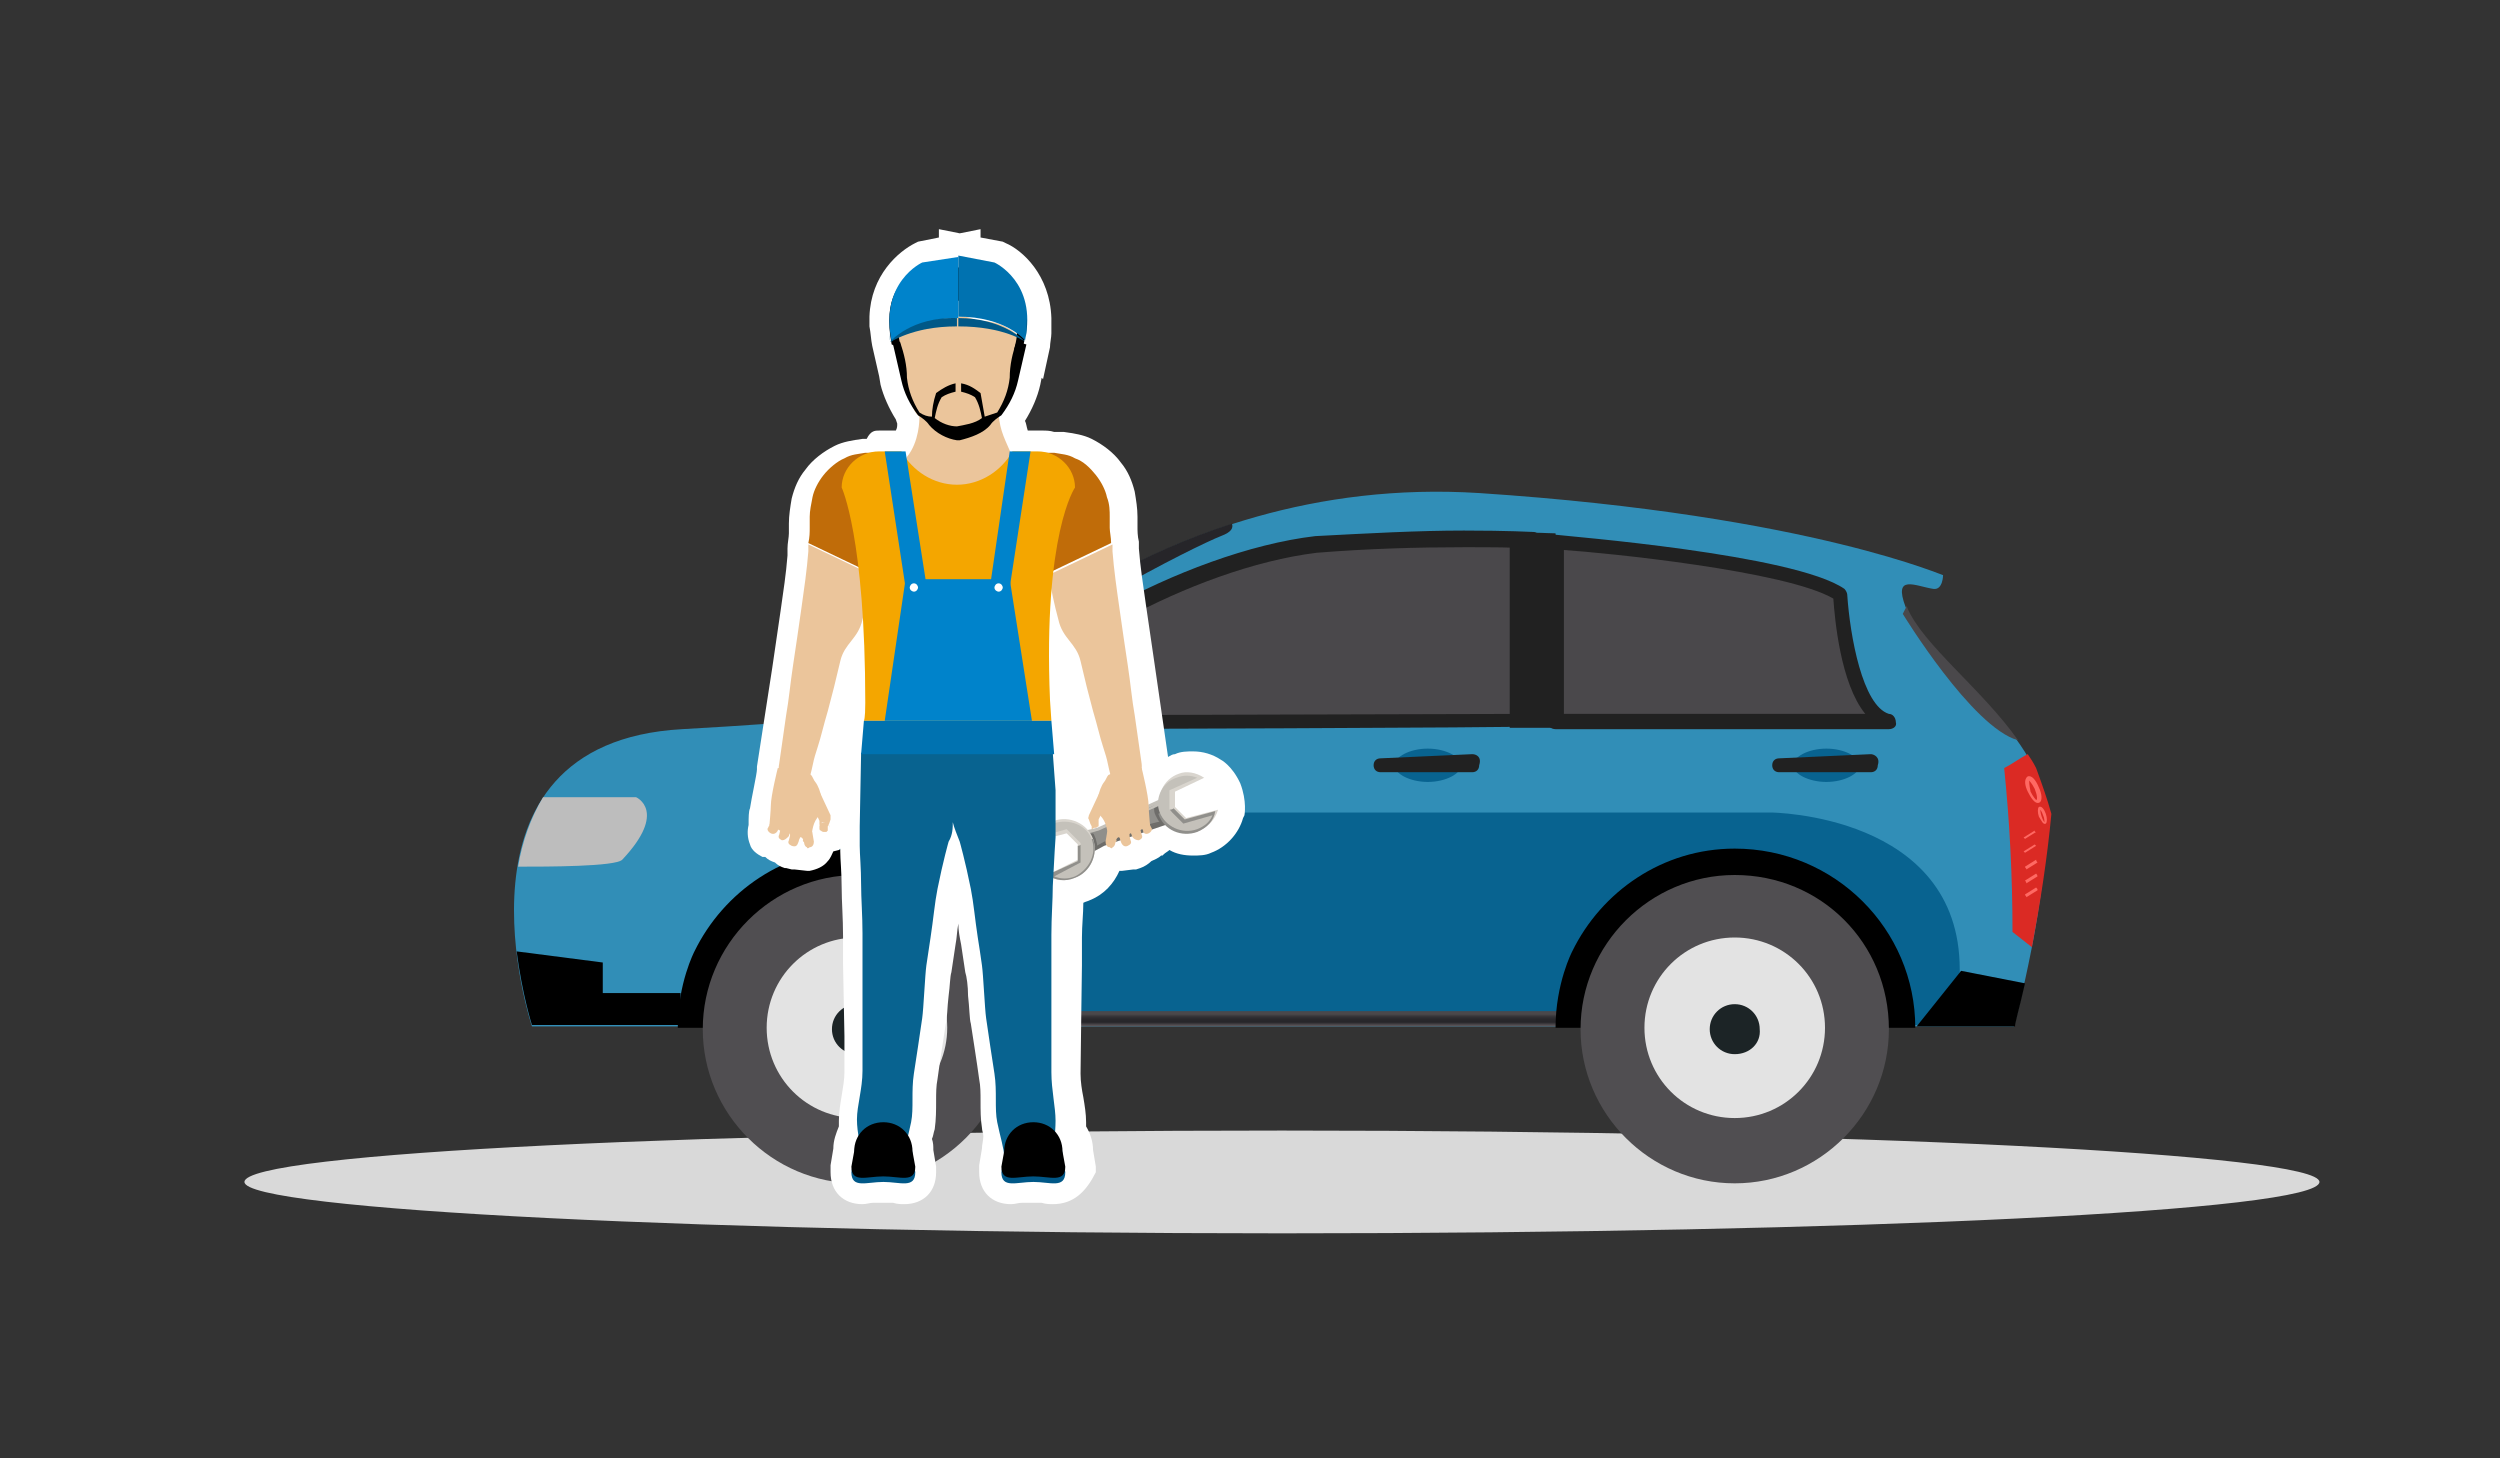 <?xml version="1.0" encoding="utf-8"?>
<!-- Generator: Adobe Illustrator 22.0.1, SVG Export Plug-In . SVG Version: 6.00 Build 0)  -->
<svg version="1.1" id="Layer_1" xmlns="http://www.w3.org/2000/svg" xmlns:xlink="http://www.w3.org/1999/xlink" x="0px" y="0px"
	 viewBox="0 0 180 105" style="enable-background:new 0 0 180 105;" xml:space="preserve">
<rect x="0" y="0" width="180" height="105" fill="#333333" stroke="none"/>
<style type="text/css">
	.st0{display:none;}
	.st1{display:inline;fill:#D9D9D9;}
	.st2{display:inline;}
	.st3{fill:#B72200;}
	.st4{fill:#595552;}
	.st5{fill:#F73706;}
	.st6{fill:#FE5C14;}
	.st7{fill:#262529;}
	.st8{fill:#212121;}
	.st9{fill:#FFFFFF;}
	.st10{fill:#FECD0E;}
	.st11{fill:#F4A600;}
	.st12{fill:#BDBDBD;}
	.st13{fill:#4A484B;}
	.st14{fill:#C06C09;}
	.st15{fill:#DB2A24;}
	.st16{fill:#FF6963;}
	.st17{fill:url(#SVGID_1_);}
	.st18{fill:#504E51;}
	.st19{fill:#E3E3E3;}
	.st20{fill:#1C2426;}
	.st21{fill:url(#SVGID_2_);}
	.st22{fill:#A6A6A6;}
	.st23{fill:#E3E0D7;}
	.st24{fill:#A8A291;}
	.st25{fill:#C9C9C9;}
	.st26{fill:#95C740;}
	.st27{fill:#004464;}
	.st28{fill:#086390;}
	.st29{fill:#318EB7;}
	.st30{fill:#FFD630;}
	.st31{fill:#D9D9D9;}
	.st32{fill:url(#SVGID_3_);}
	.st33{fill:url(#SVGID_4_);}
	.st34{fill:#6E6D6A;}
	.st35{fill:#C4C1BA;}
	.st36{fill:#908F8B;}
	.st37{fill:#D9D5CE;}
	.st38{fill:#EBC59B;}
	.st39{fill:#0072B0;}
	.st40{fill:#005787;}
	.st41{fill:#0083CB;}
	.st42{fill:#005887;}
</style>
<g class="st0">
	<path class="st1" d="M146.4,85c0,2.1-24.1,3.9-53.7,3.9C63,88.9,39,87.1,39,85c0-2.1,24.1-3.9,53.7-3.9
		C122.4,81.1,146.4,82.9,146.4,85z"/>
	<g class="st2">
		<g>
			<path class="st3" d="M55.3,43.3c0,0-7.8,0.4-7.5-3.4c0.2-2.3,4.1-3,5.6-2.3c0.8,0.4,2.3,1.2,1.4,2.4c-0.9,1.3,1.2,1.9,1.2,1.9
				L55.3,43.3z"/>
			<path class="st3" d="M103.9,43.3c0,0,7.8,0.4,7.5-3.4c-0.2-2.3-4.1-3-5.6-2.3c-0.8,0.4-2.3,1.2-1.4,2.4c0.9,1.3-1.1,1.9-1.1,1.9
				L103.9,43.3z"/>
			<path class="st4" d="M56.5,84.9h-3.9c-1.5,0-2.6-1.2-2.6-2.7V74h9.2v8.2C59.2,83.7,58,84.9,56.5,84.9z"/>
			<path class="st4" d="M106.5,84.9h-3.9c-1.5,0-2.6-1.2-2.6-2.7V74h9.2v8.2C109.1,83.7,107.9,84.9,106.5,84.9z"/>
			<path class="st5" d="M49.1,63.8v7.1c0,4.4,3.6,5.8,7.9,5.8h45c4.4,0,7.9-1.4,7.9-5.8v-7.1c-9.4,1.2-19.7,1.8-30.5,1.8
				C68.8,65.6,58.6,64.9,49.1,63.8z"/>
			<path class="st6" d="M109.3,53.3c-1-2-2.9-5.5-4-6.8c-1.6-1.9-1.3-5-2.1-6.1c-0.8-1.1-4-13.7-6.4-14c-17.2-2.1-32-0.3-34.4,0
				c-2.4,0.3-5.6,13-6.4,14c-0.8,1.1-0.5,4.2-2.1,6.1c-1.1,1.3-3,4.8-4,6.8c-0.4,0.8-0.7,2.1-0.7,3v7.5c9.4,1.2,19.7,1.8,30.5,1.8
				c10.8,0,21-0.6,30.5-1.8v-7.5C110,55.4,109.7,54.1,109.3,53.3z"/>
			<g>
				<path class="st7" d="M79.6,43.5c-4.9,0-20.1-0.5-20.3-0.5c-0.6,0-1.1-0.2-1.4-0.6c-0.3-0.4-0.4-0.9-0.2-1.5l3-9.6
					c2-0.1,14.6-0.5,18.9-0.5c4.4,0,16.9,0.4,18.9,0.5l3,9.6c0.1,0.5,0.1,1.1-0.2,1.4c-0.3,0.4-0.8,0.6-1.4,0.6
					C99.7,43,84.5,43.5,79.6,43.5z"/>
				<g>
					<path class="st8" d="M79.6,31.1c4.2,0,16,0.4,18.7,0.5l2.9,9.3c0.1,0.4,0.1,0.8-0.2,1.1c-0.2,0.3-0.6,0.5-1.1,0.5
						c-0.2,0-15.3,0.5-20.2,0.5c-4.9,0-20.1-0.5-20.3-0.5c-0.5,0-0.9-0.2-1.1-0.5C58,41.8,57.9,41.4,58,41l2.9-9.4
						C63.6,31.5,75.4,31.1,79.6,31.1L79.6,31.1z M79.6,30.4c-4.8,0-19.2,0.5-19.2,0.5l-3,9.9c-0.4,1.4,0.5,2.6,2,2.6
						c0,0,15.3,0.5,20.3,0.5c5,0,20.3-0.5,20.3-0.5c1.5,0,2.4-1.1,2-2.6l-3-9.9C98.8,30.9,84.4,30.4,79.6,30.4L79.6,30.4z"/>
				</g>
			</g>
			<path class="st3" d="M79.6,68.2h-25c0,0,0.4,5.8,6.5,5.8c6.1,0,18.5,0,18.5,0s12.4,0,18.5,0c6.1,0,6.5-5.8,6.5-5.8H79.6z"/>
			<path class="st3" d="M54.6,52.1c0,0,9.1,0.5,9.9,3.4c0.8,2.9-2.4,3.4-2.4,3.4s-9.5,2.7-10.3-3.4C51.2,51.5,54.6,52.1,54.6,52.1z"
				/>
			<path class="st9" d="M57.8,58c-4,0-4.3-1.9-4.4-2.7c-0.1-1,0.1-1.4,0.2-1.5c0.2-0.2,0.6-0.2,0.7-0.2l0.1,0l0.2,0
				c4.4,0.3,8.2,1.5,8.5,2.3c0.2,0.6,0,0.8,0,0.8c-0.2,0.4-0.8,0.6-1.1,0.6C61.7,57.4,59.8,58,57.8,58z"/>
			<path class="st3" d="M104.6,52.1c0,0-9.1,0.5-9.9,3.4c-0.8,2.9,2.4,3.4,2.4,3.4s9.5,2.7,10.3-3.4
				C107.9,51.5,104.6,52.1,104.6,52.1z"/>
			<path class="st9" d="M101.4,58c4,0,4.3-1.9,4.4-2.7c0.1-1-0.1-1.4-0.2-1.5c-0.2-0.2-0.6-0.2-0.7-0.2l-0.1,0l-0.2,0
				c-4.4,0.3-8.2,1.5-8.5,2.3c-0.2,0.6,0,0.8,0,0.8c0.2,0.4,0.8,0.6,1.1,0.6C97.5,57.4,99.4,58,101.4,58z"/>
			<g>
				<path class="st9" d="M87.7,69.5H71.5c-0.9,0-1.6-0.7-1.6-1.6v-2.5c0-0.9,0.7-1.6,1.6-1.6h16.3c0.9,0,1.6,0.7,1.6,1.6v2.5
					C89.3,68.8,88.6,69.5,87.7,69.5z"/>
				<g>
					<path class="st3" d="M87.7,70H71.5c-1.1,0-2.1-0.9-2.1-2.1v-2.5c0-1.1,0.9-2.1,2.1-2.1h16.3c1.1,0,2.1,0.9,2.1,2.1v2.5
						C89.8,69,88.9,70,87.7,70z M71.5,64.3c-0.6,0-1.1,0.5-1.1,1.1v2.5c0,0.6,0.5,1.1,1.1,1.1h16.3c0.6,0,1.1-0.5,1.1-1.1v-2.5
						c0-0.6-0.5-1.1-1.1-1.1H71.5z"/>
				</g>
			</g>
			<path class="st3" d="M96,58.5c-10.9,1.6-22,1.6-32.9,0c0.1-1,0.3-2,0.4-3c10.6,1.5,21.4,1.5,32.1,0C95.8,56.5,95.9,57.5,96,58.5z
				"/>
		</g>
		<g>
			<g>
				<path class="st10" d="M84.3,19c-0.7,0.3-1.2,1.1-1.2,1.8v28.4c0,0.7,0.5,1.7,1.1,2.1l22.2,16.3c0.3,0.2,0.7,0.3,1.1,0.3V12
					C101.7,12,88.4,17.3,84.3,19z"/>
				<path class="st11" d="M130.6,19c-4.1-1.7-17.4-7-23.1-7v55.9c0.4,0,0.8-0.1,1.1-0.3l22.2-16.3c0.6-0.4,1.1-1.4,1.1-2.1V20.8
					C131.8,20.1,131.3,19.2,130.6,19z"/>
			</g>
			<g>
				<path class="st9" d="M107.4,65.4l-22-16.1V21.1l0.5-0.2c3.7-1.5,16.3-6.5,21.5-6.5c4.1,0,13.8,3.3,21.5,6.5l0.5,0.2v28.3
					L107.4,65.4z M87,48.5l20.4,15l20.4-14.9V22.1c-7.2-2.9-16.6-6.2-20.4-6.2c-3.8,0-12.9,3.1-20.4,6.2V48.5z"/>
			</g>
			<path class="st9" d="M91.5,31.7c1.8,1.1,3.5,2.4,5.1,3.6c1.7,1.2,3.2,2.6,4.7,4c3.1,2.7,6,5.6,8.7,8.6l-5.6,0.6
				c2.8-5.6,6-11.1,9.4-16.4c1.7-2.6,3.5-5.2,5.5-7.8c0.9-1.3,2-2.5,3-3.8c1-1.2,2.1-2.4,3.2-3.6c-0.4,1.6-0.8,3.1-1.3,4.7
				c-0.5,1.5-1,3.1-1.5,4.5c-1.1,3-2.3,5.9-3.6,8.8c-2.6,5.8-5.5,11.3-8.7,16.8l-2.5,4.3l-3-3.7c-2.6-3.2-5-6.4-7.3-9.8
				c-1.1-1.7-2.2-3.4-3.3-5.2C93.3,35.5,92.3,33.7,91.5,31.7z"/>
		</g>
	</g>
</g>
<g class="st0">
	<path class="st1" d="M156.1,85c0,2.1-29.2,3.9-65.2,3.9c-36,0-65.2-1.7-65.2-3.9c0-2.1,29.2-3.9,65.2-3.9
		C126.9,81.1,156.1,82.9,156.1,85z"/>
	<g class="st2">
		<g>
			<path class="st10" d="M34.7,73.3c0,0-6.8-20.5,10.9-21.5c18.2-1,19.2-2.2,19.2-2.2s14.8-16.5,38.7-15c24.4,1.6,34.2,6.2,33.6,6
				c0,0,0,1.1-0.7,1c-1.3-0.2-2.9-1.1-2,1.3c1.6,3.9,9.9,8.8,10.1,14.8c0.3,6-2.3,15.6-2.3,15.6H34.7z"/>
			<path class="st12" d="M33.6,61.7c2.1,0,7,0,7.5-0.5c3.3-3.6,1.1-4.5,1.1-4.5h-6.7C34.5,58.2,33.9,59.9,33.6,61.7z"/>
			<path class="st13" d="M68.2,51.2c0.8-4.2,13.6-11.7,23.2-12.8c9.9-0.6,15.7-0.2,15.7-0.2l-0.3,13C106.8,51.2,72.7,51.2,68.2,51.2
				z"/>
			<path class="st8" d="M68.2,51.8c-0.2,0-0.3-0.1-0.4-0.2c-0.1-0.1-0.1-0.3-0.1-0.5c0.9-4.7,14.2-12.1,23.7-13.3
				c3.8-0.2,7.5-0.4,10.8-0.4c3.2,0,5,0.1,5,0.1c0.3,0,0.5,0.3,0.5,0.6l-0.3,13c0,0.3-0.3,0.5-0.6,0.6
				C106.8,51.7,72.7,51.8,68.2,51.8z M102.1,38.6c-3.3,0-6.9,0.1-10.7,0.4c-9,1.1-20.5,7.7-22.4,11.7c6.2,0,33.1-0.1,37.3-0.1
				l0.3-11.9C105.8,38.6,104.3,38.6,102.1,38.6z"/>
			<path class="st13" d="M108.8,38.2c0,0,17.1,1.3,20.6,3.9c0,0,0.4,8.4,3.5,9.2h-24.1V38.2z"/>
			<path class="st8" d="M133,51.8C133,51.8,133,51.8,133,51.8h-24.2c-0.3,0-0.6-0.3-0.6-0.6V38.2c0-0.2,0.1-0.3,0.2-0.4
				c0.1-0.1,0.3-0.2,0.4-0.1c0.7,0.1,17.3,1.4,20.9,4c0.1,0.1,0.2,0.3,0.2,0.4c0.2,3,1.1,8.1,3.1,8.7c0.3,0,0.5,0.3,0.5,0.6
				C133.5,51.5,133.3,51.8,133,51.8z M109.4,50.7h21.9c-1.8-2.2-2.3-7-2.3-8.3c-3.4-2.1-16.5-3.3-19.5-3.6V50.7z"/>
			<g>
				<path class="st14" d="M99.5,53.2c-1.3,0-2.4,0.6-2.4,1.2c0,0.7,1.1,1.2,2.4,1.2c1.3,0,2.4-0.6,2.4-1.2
					C101.9,53.8,100.8,53.2,99.5,53.2z"/>
			</g>
			<g>
				<path class="st14" d="M128.4,53.2c-1.3,0-2.4,0.6-2.4,1.2c0,0.7,1.1,1.2,2.4,1.2c1.3,0,2.4-0.6,2.4-1.2
					C130.8,53.8,129.7,53.2,128.4,53.2z"/>
			</g>
			<path class="st8" d="M132.1,54.4c0,0.3-0.2,0.5-0.5,0.5l-6.6,0c-0.3,0-0.5-0.2-0.5-0.5l0,0c0-0.3,0.2-0.5,0.5-0.5l6.6-0.3
				C131.9,53.6,132.4,53.8,132.1,54.4L132.1,54.4z"/>
			<path class="st15" d="M143.6,54.6c0.4,1.1,0.8,2.2,1.1,3.3c-0.3,3.3-0.8,6.5-1.4,9.7c-0.5-0.4-0.9-0.7-1.4-1.1
				c0-4-0.2-7.9-0.6-11.9c0.6-0.3,1.1-0.7,1.7-1C143.2,53.9,143.4,54.2,143.6,54.6z"/>
			<path class="st16" d="M143,55.2c0.3-0.1,0.6,0.3,0.8,0.8c0.2,0.4,0.3,1,0,1.1c0,0,0,0,0,0c-0.3,0.1-0.6-0.4-0.8-0.8
				C142.8,55.9,142.8,55.4,143,55.2C143,55.3,143,55.3,143,55.2z M143.6,56.2c-0.2-0.4-0.4-0.6-0.4-0.6c0,0.1,0,0.3,0.1,0.8
				c0.2,0.4,0.4,0.6,0.4,0.6C143.7,56.9,143.7,56.6,143.6,56.2z"/>
			<path class="st16" d="M143.8,57.5c0.2-0.1,0.4,0.2,0.5,0.5c0.1,0.3,0.1,0.6,0,0.7c0,0,0,0,0,0c-0.2,0.1-0.4-0.2-0.5-0.5
				C143.7,57.9,143.7,57.6,143.8,57.5C143.8,57.5,143.8,57.5,143.8,57.5z M144.2,58c-0.1-0.3-0.2-0.4-0.2-0.4c0,0,0,0.2,0.1,0.5
				c0.1,0.3,0.2,0.4,0.2,0.4C144.2,58.4,144.3,58.3,144.2,58z"/>
			<path class="st16" d="M143.6,63.3c-0.3,0.2-0.5,0.3-0.8,0.5c0,0.1,0.1,0.1,0.1,0.2c0.3-0.2,0.6-0.3,0.8-0.5
				C143.7,63.4,143.7,63.3,143.6,63.3z"/>
			<path class="st16" d="M143.6,62.2c-0.3,0.2-0.5,0.3-0.8,0.5c0,0.1,0.1,0.1,0.1,0.2c0.3-0.2,0.5-0.3,0.8-0.5
				C143.7,62.3,143.6,62.3,143.6,62.2z"/>
			<path class="st16" d="M143.6,61.2c-0.3,0.2-0.5,0.3-0.8,0.5c0,0.1,0.1,0.1,0.1,0.2c0.3-0.2,0.5-0.3,0.8-0.5
				C143.6,61.3,143.6,61.2,143.6,61.2z"/>
			<path class="st16" d="M143.5,60.2c-0.3,0.2-0.5,0.3-0.8,0.5c0,0.1,0.1,0.1,0.1,0.2c0.3-0.2,0.5-0.3,0.8-0.5
				C143.6,60.3,143.6,60.2,143.5,60.2z"/>
			<path class="st16" d="M143.5,59.1c-0.3,0.2-0.5,0.3-0.8,0.5c0,0,0.1,0.1,0.1,0.1c0.3-0.2,0.5-0.3,0.8-0.5
				C143.6,59.2,143.5,59.2,143.5,59.1z"/>
			<path class="st13" d="M134.3,43c0-0.1,0-0.1-0.1-0.1l-0.3,0.6c0,0,5,8.2,8.4,9.1C139.7,48.9,135.4,45.7,134.3,43z"/>
			<path class="st7" d="M66.5,49.1c4.5-4.8,16.2-10.5,18-11.2c0.8-0.3,0.9-0.6,0.8-0.9c-13,4.2-20.6,12.7-20.6,12.7s0,0,0,0
				C65.1,49.9,65.8,50,66.5,49.1z"/>
			<path class="st11" d="M58.2,60.5c0,0,5-2.6,16.8-2.6c11.9,0,49.4,0,49.4,0s13.7,0.1,13.7,11.3c0,2.3,0,4,0,4H58.2L58.2,60.5z"/>
			<polygon class="st8" points="108.8,51.7 105.4,51.7 105.4,37.5 108.8,37.6 			"/>
			<path d="M33.5,67.9c0.4,3.1,1.1,5.4,1.1,5.4h10.8V71h-5.6v-2.2L33.5,67.9z"/>
			<linearGradient id="SVGID_1_" gradientUnits="userSpaceOnUse" x1="90.229" y1="73.304" x2="90.229" y2="72.234">
				<stop  offset="0" style="stop-color:#5F5A5E"/>
				<stop  offset="0.275" style="stop-color:#262529"/>
				<stop  offset="0.476" style="stop-color:#29282C"/>
				<stop  offset="0.629" style="stop-color:#333135"/>
				<stop  offset="0.765" style="stop-color:#434144"/>
				<stop  offset="0.809" style="stop-color:#4A484B"/>
			</linearGradient>
			<polygon class="st17" points="70.9,73.3 109.6,73.3 109.6,72.2 71.2,72.2 			"/>
			<path d="M121.8,60.5c-5.2,0-9.7,3.1-11.8,7.5c0,0-1.3,2.3-1.2,5.5c1.5,0,2.5,0,2.5,0h23.5C134.8,66.3,129,60.5,121.8,60.5z"/>
			<path class="st18" d="M133,73.5c0,6.2-5,11.1-11.1,11.1c-6.2,0-11.1-5-11.1-11.1c0-6.2,5-11.1,11.1-11.1
				C128,62.3,133,67.3,133,73.5z"/>
			<path class="st19" d="M121.8,80c-3.6,0-6.5-2.9-6.5-6.5c0-3.6,2.9-6.5,6.5-6.5c3.6,0,6.5,2.9,6.5,6.5
				C128.3,77.1,125.4,80,121.8,80z"/>
			<path class="st20" d="M121.8,75.3c-1,0-1.9-0.8-1.9-1.9c0-1,0.8-1.9,1.9-1.9c1,0,1.9,0.8,1.9,1.9
				C123.7,74.5,122.8,75.3,121.8,75.3z"/>
			<path d="M58.2,60.5c-5.2,0-9.7,3.1-11.8,7.5c0,0-1.3,2.3-1.2,5.5c1.5,0,2.5,0,2.5,0h23.5C71.2,66.3,65.4,60.5,58.2,60.5z"/>
			<path class="st18" d="M69.4,73.5c0,6.2-5,11.1-11.1,11.1c-6.2,0-11.1-5-11.1-11.1c0-6.2,5-11.1,11.1-11.1
				C64.4,62.3,69.4,67.3,69.4,73.5z"/>
			<path class="st19" d="M58.2,80c-3.6,0-6.5-2.9-6.5-6.5c0-3.6,2.9-6.5,6.5-6.5c3.6,0,6.5,2.9,6.5,6.5C64.7,77.1,61.8,80,58.2,80z"
				/>
			<path class="st20" d="M58.2,75.3c-1,0-1.9-0.8-1.9-1.9c0-1,0.8-1.9,1.9-1.9c1,0,1.9,0.8,1.9,1.9C60.1,74.5,59.2,75.3,58.2,75.3z"
				/>
			<path d="M142.8,70.2l-4.7-1l-3.2,4h7.1C142,73.3,142.4,72.1,142.8,70.2z"/>
			<linearGradient id="SVGID_2_" gradientUnits="userSpaceOnUse" x1="69.418" y1="49.36" x2="69.418" y2="51.569">
				<stop  offset="0" style="stop-color:#5F5A5E"/>
				<stop  offset="0.275" style="stop-color:#000000"/>
				<stop  offset="0.754" style="stop-color:#000000"/>
				<stop  offset="0.809" style="stop-color:#000000"/>
			</linearGradient>
			<polygon class="st21" points="69.4,49.4 68.1,50.8 68.9,51.6 70.7,51 			"/>
			<path class="st22" d="M74.3,50.2l-0.6-4.2c-0.1-0.7-1-1.1-2-0.8c-2.1,0.8-2.9,5.1-2.8,5.3c0.5,1.1,2,1,3.6,1
				C73.6,51.6,74.4,51,74.3,50.2z"/>
			<path class="st8" d="M103.2,54.4c0,0.3-0.2,0.5-0.5,0.5l-6.6,0c-0.3,0-0.5-0.2-0.5-0.5l0,0c0-0.3,0.2-0.5,0.5-0.5l6.6-0.3
				C103,53.6,103.5,53.8,103.2,54.4L103.2,54.4z"/>
		</g>
		<path class="st9" d="M60.7,64.9c-7.3-0.2-14.1-3.2-19.2-8.5c-5.1-5.3-7.8-12.3-7.6-19.6C34.2,22,46.6,10,61.3,10l0.7,0
			c7.3,0.2,14.1,3.2,19.2,8.5c5.1,5.3,7.8,12.3,7.6,19.6c-0.3,14.8-12.7,26.8-27.4,26.8L60.7,64.9z"/>
		<g>
			<g>
				<g>
					<path class="st10" d="M36.4,36.9c0.3-13.8,11.8-24.7,25.5-24.4c13.8,0.3,24.7,11.8,24.4,25.5C86,51.8,74.5,62.7,60.8,62.4
						C47,62.1,36.1,50.7,36.4,36.9z"/>
					<g>
						<path class="st3" d="M61.9,11.9C76,12.2,87.2,24,86.9,38.1C86.6,52.2,74.8,63.3,60.7,63c-14.1-0.3-25.3-12.1-24.9-26.2
							C36.1,22.8,47.9,11.6,61.9,11.9z M60.8,61.8C74.2,62.1,85.4,51.5,85.7,38C86,24.6,75.4,13.4,61.9,13.1
							C48.5,12.8,37.3,23.5,37,36.9C36.7,50.3,47.3,61.5,60.8,61.8z"/>
					</g>
					<path class="st6" d="M38.8,36.9c0.3-12.5,10.6-22.3,23.1-22c12.5,0.3,22.3,10.6,22,23.1c-0.3,12.5-10.6,22.3-23.1,22
						C48.3,59.7,38.5,49.4,38.8,36.9z"/>
				</g>
				<path class="st9" d="M71.7,44c-0.1-5.7-4.7-7.7-8.7-9.1l0.1-7.5c1.8,0.5,3.5,1.6,5,2.6l0.7,0.5l2.3-4.4l-0.5-0.4
					c-2.6-1.8-4.9-2.8-7.4-3.1l0-2.6L61,20l0,2.6c-5,0.2-8.7,3.7-8.7,8c0.1,5.3,4.7,7.2,8.4,8.6l-0.1,8.4c-2.4-0.6-4.9-2.3-6.5-4
					l-0.6-0.6l-2.9,4.3l0.5,0.4c2.8,2.5,6.2,4.1,9.5,4.6l0,2.7l2.3,0l0-2.6C67.1,52.4,71.8,49.2,71.7,44z M57.5,30.6
					c0-2,1.7-3.3,3.4-3.5l-0.1,6.9C59.1,33.3,57.6,32.2,57.5,30.6z M62.9,47.8L63,40c2,0.8,3.5,1.8,3.5,4.2
					C66.5,46.7,64.6,47.6,62.9,47.8z"/>
			</g>
		</g>
	</g>
</g>
<g class="st0">
	<g class="st2">
		<g>
			<g>
				<g>
					<polygon class="st23" points="118,85.9 64,85.9 64,16 110.5,16 118,22 					"/>
				</g>
				<g>
					<g>
						<rect x="103.9" y="26.9" class="st24" width="7.6" height="1.6"/>
					</g>
					<g>
						<rect x="103.9" y="33.2" class="st24" width="7.6" height="1.6"/>
					</g>
					<g>
						<rect x="103.9" y="39.5" class="st24" width="7.6" height="1.6"/>
					</g>
					<g>
						<rect x="70.6" y="26.9" class="st24" width="7.6" height="1.6"/>
					</g>
					<g>
						<rect x="70.6" y="33.2" class="st24" width="7.6" height="1.6"/>
					</g>
					<g>
						<rect x="70.6" y="39.5" class="st24" width="7.6" height="1.6"/>
					</g>
					<g>
						<rect x="70.8" y="45.9" class="st24" width="40.7" height="1.6"/>
					</g>
					<g>
						<rect x="70.8" y="52.2" class="st24" width="40.7" height="1.6"/>
					</g>
					<g>
						<rect x="70.8" y="58.5" class="st24" width="40.7" height="1.6"/>
					</g>
					<g>
						<rect x="70.8" y="64.8" class="st24" width="40.7" height="1.6"/>
					</g>
					<g>
						<rect x="70.8" y="71.1" class="st24" width="40.7" height="1.6"/>
					</g>
					<g>
						<rect x="70.8" y="77.4" class="st24" width="40.7" height="1.6"/>
					</g>
				</g>
			</g>
			<g>
				<path class="st25" d="M109.8,16l2.4,6.6L118,22C118,22,117.3,16.4,109.8,16z"/>
			</g>
			<g>
				<g>
					<polygon class="st26" points="70.5,74.9 65,70.5 59.6,74.9 59.6,47.1 70.5,47.1 					"/>
				</g>
				<g>
					<path class="st6" d="M66.4,51.7c-0.7-0.6-2-0.6-2.7,0c-0.7,0.6-1.6,0.3-2-0.5c-0.4-0.9-1.4-1.5-2.3-1.3
						c-0.9,0.1-1.6-0.5-1.5-1.5c0.1-0.9-0.5-2-1.4-2.3c-0.9-0.4-1.1-1.3-0.5-2c0.6-0.7,0.6-2,0-2.7c-0.6-0.7-0.3-1.6,0.5-2
						c0.9-0.4,1.5-1.4,1.3-2.3c-0.1-0.9,0.5-1.6,1.5-1.5c0.9,0.1,2-0.5,2.3-1.4c0.4-0.9,1.3-1.1,2-0.5c0.7,0.6,2,0.6,2.7,0
						c0.7-0.6,1.6-0.3,2,0.5c0.4,0.9,1.4,1.5,2.3,1.3c0.9-0.1,1.6,0.5,1.5,1.5c-0.1,0.9,0.5,2,1.4,2.3c0.9,0.4,1.1,1.3,0.5,2
						c-0.6,0.7-0.6,2,0,2.7c0.6,0.7,0.3,1.6-0.5,2c-0.9,0.4-1.5,1.4-1.3,2.3c0.1,0.9-0.5,1.6-1.5,1.5c-0.9-0.1-2,0.5-2.3,1.4
						C68.1,52,67.2,52.2,66.4,51.7z"/>
				</g>
				<g>
					<path class="st3" d="M63.7,47.8c-0.7-0.6-1.5-1.1-2.4-1.4c-0.3-0.9-0.8-1.7-1.4-2.4c0.2-0.9,0.2-1.9,0-2.8
						c0.6-0.7,1.1-1.5,1.4-2.4c0.9-0.3,1.7-0.8,2.4-1.4c0.4,0.1,0.9,0.2,1.4,0.2c0.5,0,1-0.1,1.4-0.2c0.7,0.6,1.5,1.1,2.4,1.4
						c0.3,0.9,0.8,1.7,1.4,2.4c-0.2,0.9-0.2,1.9,0,2.8c-0.6,0.7-1.1,1.5-1.4,2.4c-0.9,0.3-1.7,0.8-2.4,1.4c-0.4-0.1-0.9-0.2-1.4-0.2
						C64.6,47.7,64.1,47.7,63.7,47.8z"/>
				</g>
			</g>
		</g>
		<g>
			<polygon class="st9" points="65,39.5 66.3,41.2 68.3,41.9 67.2,43.7 67.1,45.8 65,45.2 63,45.8 62.9,43.7 61.7,41.9 63.7,41.2 
							"/>
		</g>
	</g>
	<g class="st2">
		<path class="st27" d="M82.4,27.9c0,0-2.8,0.2-2.7-1.2c0.1-0.8,1.5-1.1,2-0.8c0.3,0.1,0.8,0.4,0.5,0.9c-0.3,0.5,0.4,0.7,0.4,0.7
			L82.4,27.9z"/>
		<path class="st27" d="M99.9,27.9c0,0,2.8,0.2,2.7-1.2c-0.1-0.8-1.5-1.1-2-0.8c-0.3,0.1-0.8,0.4-0.5,0.9c0.3,0.5-0.4,0.7-0.4,0.7
			L99.9,27.9z"/>
		<path class="st4" d="M82.9,42.8h-1.4c-0.5,0-1-0.4-1-1v-3h3.3v3C83.8,42.4,83.4,42.8,82.9,42.8z"/>
		<path class="st4" d="M100.8,42.8h-1.4c-0.5,0-1-0.4-1-1v-3h3.3v3C101.8,42.4,101.3,42.8,100.8,42.8z"/>
		<path class="st28" d="M80.2,35.2v2.5c0,1.6,1.3,2.1,2.9,2.1h16.2c1.6,0,2.9-0.5,2.9-2.1v-2.5c-3.4,0.4-7.1,0.6-10.9,0.6
			C87.3,35.9,83.6,35.7,80.2,35.2z"/>
		<path class="st29" d="M101.8,31.5c-0.4-0.7-1.1-2-1.5-2.4c-0.6-0.7-0.5-1.8-0.8-2.2c-0.3-0.4-1.4-4.9-2.3-5
			c-6.2-0.8-11.5-0.1-12.4,0c-0.9,0.1-2,4.7-2.3,5c-0.3,0.4-0.2,1.5-0.8,2.2c-0.4,0.5-1.1,1.7-1.5,2.4c-0.1,0.3-0.3,0.8-0.3,1.1v2.7
			c3.4,0.4,7.1,0.6,10.9,0.6c3.9,0,7.6-0.2,10.9-0.6v-2.7C102.1,32.2,102,31.8,101.8,31.5z"/>
		<g>
			<path class="st7" d="M91.2,28c-1.8,0-7.2-0.2-7.3-0.2c-0.2,0-0.4-0.1-0.5-0.2c-0.1-0.1-0.1-0.3-0.1-0.5l1.1-3.5
				c0.7,0,5.2-0.2,6.8-0.2c1.6,0,6.1,0.2,6.8,0.2L99,27c0.1,0.2,0,0.4-0.1,0.5c-0.1,0.1-0.3,0.2-0.5,0.2C98.4,27.8,92.9,28,91.2,28z
				"/>
			<g>
				<path class="st8" d="M91.2,23.5c1.5,0,5.7,0.1,6.7,0.2l1,3.4c0,0.2,0,0.3-0.1,0.4c-0.1,0.1-0.2,0.2-0.4,0.2
					c-0.1,0-5.5,0.2-7.3,0.2c-1.8,0-7.2-0.2-7.3-0.2c-0.2,0-0.3-0.1-0.4-0.2c-0.1-0.1-0.1-0.2-0.1-0.4l1-3.4
					C85.4,23.7,89.7,23.5,91.2,23.5L91.2,23.5z M91.2,23.2c-1.7,0-6.9,0.2-6.9,0.2L83.2,27c-0.1,0.5,0.2,0.9,0.7,0.9
					c0,0,5.5,0.2,7.3,0.2c1.8,0,7.3-0.2,7.3-0.2c0.5,0,0.9-0.4,0.7-0.9l-1.1-3.6C98.1,23.4,92.9,23.2,91.2,23.2L91.2,23.2z"/>
			</g>
		</g>
		<path class="st27" d="M91.2,36.8h-9c0,0,0.1,2.1,2.3,2.1c2.2,0,6.7,0,6.7,0s4.5,0,6.7,0c2.2,0,2.3-2.1,2.3-2.1H91.2z"/>
		<path class="st27" d="M82.2,31c0,0,3.3,0.2,3.6,1.2c0.3,1-0.9,1.2-0.9,1.2s-3.4,1-3.7-1.2C81,30.8,82.2,31,82.2,31z"/>
		<path class="st27" d="M100.1,31c0,0-3.3,0.2-3.6,1.2c-0.3,1,0.9,1.2,0.9,1.2s3.4,1,3.7-1.2C101.3,30.8,100.1,31,100.1,31z"/>
		<g>
			<path class="st9" d="M94.1,37.3h-5.8c-0.3,0-0.6-0.3-0.6-0.6v-0.9c0-0.3,0.3-0.6,0.6-0.6h5.8c0.3,0,0.6,0.3,0.6,0.6v0.9
				C94.7,37,94.4,37.3,94.1,37.3z"/>
			<g>
				<path class="st27" d="M94.1,37.5h-5.8c-0.4,0-0.7-0.3-0.7-0.7v-0.9c0-0.4,0.3-0.7,0.7-0.7h5.8c0.4,0,0.7,0.3,0.7,0.7v0.9
					C94.8,37.1,94.5,37.5,94.1,37.5z M88.2,35.4c-0.2,0-0.4,0.2-0.4,0.4v0.9c0,0.2,0.2,0.4,0.4,0.4h5.8c0.2,0,0.4-0.2,0.4-0.4v-0.9
					c0-0.2-0.2-0.4-0.4-0.4H88.2z"/>
			</g>
		</g>
		<path class="st30" d="M85.3,32.6c0,0.4-0.3,0.8-0.8,0.8c-0.4,0-0.8-0.3-0.8-0.8c0-0.4,0.3-0.8,0.8-0.8
			C84.9,31.9,85.3,32.2,85.3,32.6z"/>
		<path class="st30" d="M83.6,32.3c0,0.6-0.5,1.1-1.1,1.1c-0.6,0-1.1-0.5-1.1-1.1c0-0.6,0.5-1.1,1.1-1.1
			C83.1,31.2,83.6,31.7,83.6,32.3z"/>
		<path class="st30" d="M97.1,32.6c0,0.4,0.3,0.8,0.8,0.8c0.4,0,0.8-0.3,0.8-0.8c0-0.4-0.3-0.8-0.8-0.8
			C97.4,31.9,97.1,32.2,97.1,32.6z"/>
		<path class="st30" d="M98.7,32.3c0,0.6,0.5,1.1,1.1,1.1c0.6,0,1.1-0.5,1.1-1.1c0-0.6-0.5-1.1-1.1-1.1
			C99.2,31.2,98.7,31.7,98.7,32.3z"/>
		<path class="st27" d="M97.1,33.3c-3.9,0.6-7.9,0.6-11.8,0c0.1-0.4,0.1-0.7,0.2-1.1c3.8,0.5,7.7,0.5,11.5,0
			C97,32.6,97,33,97.1,33.3z"/>
	</g>
</g>
<g>
	<path class="st31" d="M167,85.1c0,2.1-33.5,3.7-74.7,3.7c-41.3,0-74.7-1.7-74.7-3.7c0-2.1,33.5-3.7,74.7-3.7
		C133.5,81.4,167,83.1,167,85.1z"/>
	<g>
		<g>
			<path class="st29" d="M38.3,73.9c0,0-6.8-20.4,10.8-21.4c18-1,19-2.1,19-2.1s14.7-16.4,38.4-14.9c24.2,1.6,33.9,6.2,33.4,5.9
				c0,0,0,1.1-0.7,1c-1.3-0.2-2.9-1.1-2,1.3c1.5,3.9,9.8,8.8,10.1,14.7c0.3,5.9-2.3,15.5-2.3,15.5H38.3z"/>
			<path class="st12" d="M37.3,62.4c2.1,0,7,0,7.5-0.5c3.3-3.5,1-4.5,1-4.5h-6.7C38.2,58.9,37.6,60.6,37.3,62.4z"/>
			<path class="st13" d="M71.7,52c0.8-4.2,13.5-11.6,23-12.8c9.9-0.6,15.6-0.2,15.6-0.2L110,51.9C110,51.9,76.1,52,71.7,52z"/>
			<path class="st8" d="M71.7,52.5c-0.2,0-0.3-0.1-0.4-0.2c-0.1-0.1-0.1-0.3-0.1-0.5c0.9-4.7,14.1-12.1,23.5-13.2
				c3.8-0.2,7.4-0.4,10.7-0.4c3.2,0,4.9,0.1,5,0.1c0.3,0,0.5,0.3,0.5,0.6l-0.3,12.9c0,0.3-0.3,0.5-0.6,0.5
				C110,52.4,76.1,52.5,71.7,52.5z M105.4,39.4c-3.3,0-6.9,0.1-10.6,0.4c-9,1.1-20.4,7.7-22.3,11.7c6.1,0,32.9-0.1,37.1-0.1
				l0.3-11.9C109,39.4,107.5,39.4,105.4,39.4z"/>
			<path class="st13" d="M112,39c0,0,17,1.3,20.5,3.8c0,0,0.4,8.3,3.5,9.1h-24V39z"/>
			<path class="st8" d="M136,52.5C136,52.5,136,52.5,136,52.5h-24c-0.3,0-0.6-0.2-0.6-0.6V39c0-0.2,0.1-0.3,0.2-0.4
				c0.1-0.1,0.3-0.2,0.4-0.1c0.7,0.1,17.2,1.4,20.8,3.9c0.1,0.1,0.2,0.3,0.2,0.4c0.2,3,1.1,8,3,8.6c0.3,0,0.5,0.3,0.5,0.6
				C136.6,52.3,136.3,52.5,136,52.5z M112.6,51.4h21.7c-1.8-2.2-2.2-6.9-2.3-8.3c-3.4-2-16.4-3.3-19.4-3.5V51.4z"/>
			<g>
				<path class="st28" d="M102.8,53.9c-1.3,0-2.4,0.6-2.4,1.2s1.1,1.2,2.4,1.2c1.3,0,2.4-0.6,2.4-1.2S104.1,53.9,102.8,53.9z"/>
			</g>
			<g>
				<path class="st28" d="M131.5,53.9c-1.3,0-2.4,0.6-2.4,1.2s1.1,1.2,2.4,1.2c1.3,0,2.4-0.6,2.4-1.2S132.8,53.9,131.5,53.9z"/>
			</g>
			<path class="st8" d="M135.2,55.1c0,0.3-0.2,0.5-0.5,0.5l-6.6,0c-0.3,0-0.5-0.2-0.5-0.5l0,0c0-0.3,0.2-0.5,0.5-0.5l6.6-0.3
				C134.9,54.3,135.4,54.5,135.2,55.1L135.2,55.1z"/>
			<path class="st15" d="M146.6,55.3c0.4,1.1,0.8,2.2,1.1,3.3c-0.3,3.2-0.8,6.4-1.4,9.6c-0.5-0.4-0.9-0.7-1.4-1.1
				c0-4-0.2-7.9-0.6-11.8c0.6-0.3,1.1-0.7,1.7-1C146.2,54.6,146.4,54.9,146.6,55.3z"/>
			<path class="st16" d="M146,55.9c0.3-0.1,0.6,0.3,0.8,0.8c0.2,0.4,0.3,1,0,1.1c0,0,0,0,0,0c-0.3,0.1-0.6-0.4-0.8-0.8
				C145.8,56.6,145.7,56.1,146,55.9C146,56,146,55.9,146,55.9z M146.5,56.8c-0.2-0.4-0.4-0.6-0.4-0.6c0,0.1,0,0.3,0.1,0.8
				c0.2,0.4,0.4,0.6,0.4,0.6C146.7,57.6,146.7,57.3,146.5,56.8z"/>
			<path class="st16" d="M146.8,58.1c0.2-0.1,0.4,0.2,0.5,0.5c0.1,0.3,0.1,0.6,0,0.7c0,0,0,0,0,0c-0.2,0.1-0.3-0.2-0.5-0.5
				C146.7,58.5,146.7,58.2,146.8,58.1C146.8,58.1,146.8,58.1,146.8,58.1z M147.1,58.7c-0.1-0.3-0.2-0.4-0.2-0.4c0,0,0,0.2,0.1,0.5
				c0.1,0.3,0.2,0.4,0.2,0.4C147.2,59.1,147.2,58.9,147.1,58.7z"/>
			<path class="st16" d="M146.6,63.9c-0.3,0.2-0.5,0.3-0.8,0.5c0,0.1,0.1,0.1,0.1,0.2c0.3-0.2,0.5-0.3,0.8-0.5
				C146.7,64,146.7,64,146.6,63.9z"/>
			<path class="st16" d="M146.6,62.9c-0.3,0.2-0.5,0.3-0.8,0.5c0,0,0.1,0.1,0.1,0.2c0.3-0.2,0.5-0.3,0.8-0.5
				C146.7,63,146.6,62.9,146.6,62.9z"/>
			<path class="st16" d="M146.6,61.9c-0.3,0.2-0.5,0.3-0.8,0.5c0,0.1,0.1,0.1,0.1,0.2c0.3-0.2,0.5-0.3,0.8-0.5
				C146.6,62,146.6,61.9,146.6,61.9z"/>
			<path class="st16" d="M146.5,60.8c-0.3,0.2-0.5,0.3-0.8,0.5c0,0,0.1,0.1,0.1,0.1c0.3-0.2,0.5-0.3,0.8-0.5
				C146.6,60.9,146.6,60.9,146.5,60.8z"/>
			<path class="st16" d="M146.5,59.8c-0.3,0.2-0.5,0.3-0.8,0.5c0,0,0.1,0.1,0.1,0.1c0.3-0.2,0.5-0.3,0.8-0.5
				C146.5,59.9,146.5,59.9,146.5,59.8z"/>
			<path class="st13" d="M137.3,43.7c0,0,0-0.1,0-0.1l-0.3,0.6c0,0,5,8.2,8.3,9.1C142.7,49.6,138.4,46.4,137.3,43.7z"/>
			<path class="st7" d="M70,49.8c4.5-4.7,16.1-10.5,17.9-11.2c0.8-0.3,0.9-0.6,0.8-0.9c-13,4.2-20.5,12.6-20.5,12.6s0,0,0,0
				C68.6,50.6,69.2,50.7,70,49.8z"/>
			<path class="st28" d="M61.7,61.1c0,0,4.9-2.6,16.7-2.6c11.8,0,49.1,0,49.1,0s13.6,0.1,13.6,11.3c0,2.3,0,4,0,4H61.7V61.1z"/>
			<polygon class="st8" points="112,52.4 108.7,52.4 108.7,38.3 112,38.4 			"/>
			<path d="M37.2,68.5c0.4,3.1,1.1,5.3,1.1,5.3H49v-2.3h-5.6v-2.2L37.2,68.5z"/>
			<linearGradient id="SVGID_3_" gradientUnits="userSpaceOnUse" x1="93.551" y1="73.884" x2="93.551" y2="72.822">
				<stop  offset="0" style="stop-color:#5F5A5E"/>
				<stop  offset="0.275" style="stop-color:#262529"/>
				<stop  offset="0.476" style="stop-color:#29282C"/>
				<stop  offset="0.629" style="stop-color:#333135"/>
				<stop  offset="0.765" style="stop-color:#434144"/>
				<stop  offset="0.809" style="stop-color:#4A484B"/>
			</linearGradient>
			<polygon class="st32" points="74.3,73.9 112.8,73.9 112.8,72.8 74.6,72.8 			"/>
			<path d="M124.9,61.1c-5.2,0-9.6,3.1-11.7,7.4c0,0-1.2,2.3-1.2,5.5c1.5,0,2.5,0,2.5,0h23.4C137.9,66.9,132.1,61.1,124.9,61.1z"/>
			<path class="st18" d="M136,74.1c0,6.1-5,11.1-11.1,11.1c-6.1,0-11.1-5-11.1-11.1c0-6.1,5-11.1,11.1-11.1
				C131.1,63,136,67.9,136,74.1z"/>
			<path class="st19" d="M124.9,80.5c-3.6,0-6.5-2.9-6.5-6.5c0-3.6,2.9-6.5,6.5-6.5c3.6,0,6.5,2.9,6.5,6.5
				C131.4,77.6,128.5,80.5,124.9,80.5z"/>
			<path class="st20" d="M124.9,75.9c-1,0-1.8-0.8-1.8-1.8c0-1,0.8-1.8,1.8-1.8c1,0,1.8,0.8,1.8,1.8C126.8,75.1,126,75.9,124.9,75.9
				z"/>
			<path d="M61.7,61.1c-5.2,0-9.6,3.1-11.7,7.4c0,0-1.2,2.3-1.2,5.5c1.5,0,2.5,0,2.5,0h23.4C74.7,66.9,68.9,61.1,61.7,61.1z"/>
			<path class="st18" d="M72.8,74.1c0,6.1-5,11.1-11.1,11.1c-6.1,0-11.1-5-11.1-11.1c0-6.1,5-11.1,11.1-11.1
				C67.9,63,72.8,67.9,72.8,74.1z"/>
			<path class="st19" d="M61.7,80.5c-3.6,0-6.5-2.9-6.5-6.5c0-3.6,2.9-6.5,6.5-6.5c3.6,0,6.5,2.9,6.5,6.5
				C68.2,77.6,65.3,80.5,61.7,80.5z"/>
			<path class="st20" d="M61.7,75.9c-1,0-1.8-0.8-1.8-1.8c0-1,0.8-1.8,1.8-1.8c1,0,1.8,0.8,1.8,1.8C63.6,75.1,62.8,75.9,61.7,75.9z"
				/>
			<path d="M145.8,70.8l-4.6-0.9l-3.2,4h7.1C145,73.9,145.4,72.6,145.8,70.8z"/>
			<linearGradient id="SVGID_4_" gradientUnits="userSpaceOnUse" x1="72.871" y1="50.092" x2="72.871" y2="52.287">
				<stop  offset="0" style="stop-color:#5F5A5E"/>
				<stop  offset="0.275" style="stop-color:#000000"/>
				<stop  offset="0.754" style="stop-color:#000000"/>
				<stop  offset="0.809" style="stop-color:#000000"/>
			</linearGradient>
			<polygon class="st33" points="72.9,50.1 71.6,51.5 72.4,52.3 74.2,51.7 			"/>
			<path class="st22" d="M77.7,51l-0.6-4.1c-0.1-0.7-1-1.1-2-0.8c-2.1,0.8-2.9,5.1-2.8,5.3c0.5,1.1,2,1,3.6,1
				C77.1,52.3,77.8,51.7,77.7,51z"/>
			<path class="st8" d="M106.5,55.1c0,0.3-0.2,0.5-0.5,0.5l-6.6,0c-0.3,0-0.5-0.2-0.5-0.5l0,0c0-0.3,0.2-0.5,0.5-0.5l6.6-0.3
				C106.3,54.3,106.7,54.5,106.5,55.1L106.5,55.1z"/>
		</g>
		<g>
			<path class="st9" d="M75.8,86.7c-0.2,0-0.5,0-0.8-0.1c-0.2,0-0.4,0-0.7,0c-0.2,0-0.5,0-0.7,0c-0.3,0-0.5,0.1-0.8,0.1
				c-1.4,0-2.3-0.9-2.3-2.3l0-0.2c0,0,0-0.3,0-0.3l0.2-1.2c0-0.3,0.1-0.6,0.1-0.9c0-0.2-0.1-0.4-0.1-0.6c-0.1-0.6-0.1-1.3-0.1-1.9
				c0-0.6,0-1.1-0.1-1.6c-0.1-0.8-0.6-4-0.6-4c-0.1-0.3-0.1-1.2-0.2-2c0-0.7-0.1-1.4-0.2-1.7l-0.3-2c-0.1-0.5-0.2-1-0.2-1.5
				c-0.1,0.5-0.1,1-0.2,1.5l-0.3,2c-0.1,0.3-0.1,1-0.2,1.7c-0.1,0.8-0.1,1.7-0.2,2c0,0-0.5,3.2-0.6,4c-0.1,0.5-0.1,1-0.1,1.6
				c0,0.6,0,1.3-0.1,2c-0.1,0.3-0.1,0.5-0.2,0.7c0.1,0.3,0.1,0.5,0.1,0.8l0.2,1.2v0.4c0,1.4-0.9,2.3-2.3,2.3c-0.2,0-0.5,0-0.8-0.1
				c-0.2,0-0.4,0-0.7,0s-0.5,0-0.7,0c-0.3,0-0.5,0.1-0.8,0.1c-1.4,0-2.3-0.9-2.3-2.3l0-0.2c0,0,0-0.3,0-0.3l0.2-1.2
				c0-0.6,0.2-1.1,0.4-1.6c0-0.1,0-0.3,0-0.4c0-0.6,0.1-1.2,0.2-1.8c0.1-0.6,0.2-1.2,0.2-1.7c0-0.8,0-1.7,0-2.6c0,0-0.1-4.9-0.1-5.2
				l0-2c0-1.3-0.1-2.5-0.1-3.5c0-1.1-0.1-2-0.1-2.6c0-0.1,0-0.1,0-0.2c0,0-0.1,0.1-0.1,0.1L60,61.3c-0.1,0.2-0.2,0.5-0.4,0.7
				c-0.3,0.4-0.8,0.6-1.3,0.7l-0.2,0l-0.9-0.1c0,0-0.2,0-0.2,0l-0.4-0.1l-0.1,0c-0.3-0.1-0.5-0.2-0.7-0.4l0,0
				c-0.3-0.1-0.5-0.2-0.7-0.4l-0.1,0l-0.1,0c-0.4-0.2-0.8-0.5-0.9-0.9c-0.2-0.5-0.2-1-0.1-1.4l0-0.1c0-0.4,0-0.9,0.1-1.1
				c0.1-0.7,0.5-2.5,0.5-2.8c0-0.1,0-0.2,0-0.2l1.1-7.1l0.6-4.1c0.2-1.4,0.4-2.7,0.5-4l0-0.5c0-0.4,0.1-0.8,0.1-1.1l0-0.7
				c0-0.6,0.1-1.2,0.2-1.8c0.2-0.8,0.5-1.5,1-2.1c0.5-0.7,1.3-1.3,2.1-1.7c0.6-0.3,1.3-0.4,2-0.5c0.1,0,0.2,0,0.3,0
				C62.7,31,63,31,63.3,31h1.2c0.1-0.2,0.1-0.3,0.1-0.5c0,0-0.1-0.3-0.1-0.3c-0.5-0.8-0.9-1.7-1.1-2.5l-0.1-0.6l0,0l-0.5-2.2
				c-0.1-0.5-0.1-0.9-0.2-1.4c0-0.2,0-0.4,0-0.6l0-0.1c0.1-3,2.1-4.7,3.3-5.3l0.2-0.1l1.5-0.3v-0.6l1.5,0.3l1.5-0.3v0.6l1.6,0.3
				l0.2,0.1c1.2,0.5,3.2,2.3,3.3,5.4l-1,0l1,0c0,0.2,0,0.4,0,0.6c0,0.1,0,0.2,0,0.3l0,0l0,0.2c0,0.3-0.1,0.7-0.1,1l-0.5,2.3
				l-0.1-0.1l-0.1,0.5c-0.2,0.9-0.6,1.8-1.1,2.6c0.1,0.2,0.1,0.4,0.2,0.7h1c0.3,0,0.6,0,0.9,0.1c0.1,0,0.1,0,0.2,0
				c0.1,0,0.3,0,0.5,0c0.7,0.1,1.4,0.2,2,0.5c0.8,0.4,1.6,1,2.1,1.7c0.5,0.6,0.8,1.3,1,2.1c0.1,0.6,0.2,1.2,0.2,1.8l0,0.7
				c0,0.3,0,0.7,0.1,1.1l0,0.5c0.1,1.3,0.3,2.6,0.5,4l0.6,4.1l1,6.9c0.2-0.1,0.3-0.2,0.5-0.2c0.4-0.2,0.9-0.2,1.3-0.2
				c0.7,0,1.4,0.2,2,0.6c0,0,0.8,0.4,1.4,1.7c0.5,1.3,0.3,2.3,0.3,2.3l-0.1,0.2c-0.3,1.1-1.2,2.1-2.3,2.5c-0.4,0.2-0.9,0.2-1.3,0.2
				c-0.6,0-1.2-0.1-1.7-0.4c-0.1,0.1-0.3,0.2-0.4,0.3l-0.1,0.1l-0.1,0c-0.2,0.2-0.5,0.3-0.7,0.4l0,0c-0.2,0.2-0.5,0.4-0.8,0.5
				l-0.3,0.1l-0.2,0l-0.8,0.1l-0.2,0c-0.4,0.9-1.1,1.7-2.1,2.1c-0.2,0.1-0.3,0.1-0.5,0.2c0,0.8-0.1,1.6-0.1,2.5l0,2
				c0,0.3-0.1,7-0.1,7.8c0,0.6,0.1,1.2,0.2,1.7c0.1,0.6,0.2,1.2,0.2,1.8c0,0.1,0,0.2,0,0.3c0.3,0.5,0.5,1.1,0.5,1.7l0.2,1.2v0.4
				C78.2,85.8,77.3,86.7,75.8,86.7z"/>
			<g>
				<g>
					<g>
						<path class="st34" d="M83.5,59c-0.2,0.1-0.4,0-0.5-0.2l-5.1,2l0.3,0.8l1.3-0.7l4.4-1.5c0.3-0.1,0.4-0.4,0.3-0.7l-0.1-0.3
							l-0.4,0.2C83.8,58.7,83.7,58.9,83.5,59z"/>
						<path class="st35" d="M77.7,59.9l0.3,0.8l5.1-2c-0.1-0.2,0-0.4,0.2-0.5c0.2-0.1,0.4,0,0.5,0.2l0.4-0.2l-0.1-0.3
							c-0.1-0.3-0.4-0.4-0.7-0.3L79,59.6L77.7,59.9z"/>
						<path class="st35" d="M83.5,59c-0.2,0.1-0.4,0-0.5-0.2l-0.1,0c0.1,0.2,0.4,0.4,0.6,0.3c0.3-0.1,0.4-0.4,0.3-0.6l-0.1,0
							C83.8,58.7,83.7,58.9,83.5,59z"/>
						<path class="st36" d="M83.3,58.3c0.2-0.1,0.4,0,0.5,0.2l0.1,0c-0.1-0.2-0.4-0.4-0.6-0.3c-0.3,0.1-0.4,0.4-0.3,0.6l0.1,0
							C83,58.6,83.1,58.3,83.3,58.3z"/>
						<path class="st36" d="M79.1,59.8L78,60.1l0.4,1.1l1.1-0.6l4-1.4c0,0,0.1-0.2,0.1-0.3c0,0,0,0,0,0c-0.2,0.1-0.4,0-0.5-0.2
							c-0.1-0.2,0-0.4,0.2-0.5c0,0,0,0,0.1,0c0-0.1-0.3-0.1-0.3-0.2L79.1,59.8z"/>
						<path class="st34" d="M83.2,58.2c-0.2,0.1-0.4,0.4-0.3,0.6c0.1,0.2,0.3,0.4,0.6,0.3c0,0,0-0.1,0-0.1c0,0,0,0,0,0
							c-0.2,0.1-0.4,0-0.5-0.2c-0.1-0.2,0-0.4,0.2-0.5c0,0,0,0,0.1,0C83.3,58.2,83.3,58.2,83.2,58.2z"/>
						<path class="st34" d="M78.4,61.2l0.6-0.3c0-0.2-0.1-0.4-0.1-0.5c-0.1-0.2-0.1-0.3-0.2-0.4L78,60.1L78.4,61.2z"/>
						<path class="st37" d="M74.5,60.6l2.3-0.6l0.8,0.8l0,1.1L75.4,63c0.6,0.4,1.3,0.5,2,0.2c1.1-0.4,1.7-1.7,1.3-2.8
							c-0.4-1.1-1.7-1.7-2.8-1.3C75.2,59.4,74.7,60,74.5,60.6z"/>
						<path class="st36" d="M78.3,60.5C78.3,60.5,78.3,60.5,78.3,60.5c0,0.1,0,0.1,0,0.1c0,0,0,0,0,0.1c0,0.1,0,0.2,0,0.3
							c0,0,0,0,0,0.1c0.1,0.4,0,0.7-0.1,1c0,0,0,0,0-0.1c-0.1-0.4-0.2-0.7-0.3-1.1c0,0,0-0.1,0-0.1c-0.2,0.1-0.3,0.1-0.3,0.1l0,1.1
							L75.4,63c0,0,0,0,0,0l0,0c0.6,0.4,1.3,0.5,2,0.2c1.1-0.4,1.7-1.7,1.3-2.8c0,0,0,0,0,0C78.6,60.4,78.5,60.5,78.3,60.5z"/>
						<path class="st35" d="M78.6,60.4c0.4,1.1-0.2,2.2-1.2,2.7c-0.5,0.2-1,0.2-1.5,0l1.9-1l0-1.4l-1-1l-2.1,0.6
							c0.2-0.4,0.6-0.9,1.1-1C77,58.9,78.2,59.4,78.6,60.4z"/>
					</g>
					<g>
						<path class="st34" d="M81.2,60.2l1.8-0.8l1.4-0.4l-0.3-0.8l-3,1.1C81.2,59.7,81.2,60,81.2,60.2z"/>
						<path class="st35" d="M80.8,58.8c0.1,0.2,0.3,0.3,0.3,0.6c0,0,0,0.1,0,0.1l3-1.1l-0.3-0.8l-1.3,0.7L80.8,58.8z"/>
						<path class="st36" d="M80.9,59c0.1,0.1,0.1,0.3,0.1,0.4c0.1,0.2,0.2,0.4,0.2,0.6l1.7-0.7l1.2-0.3l-0.4-1.1l-1.1,0.5L80.9,59z"
							/>
						<path class="st34" d="M84.1,59l-0.6,0.2c-0.1-0.1-0.2-0.3-0.3-0.5c-0.1-0.2-0.1-0.3-0.1-0.5l0.6-0.3L84.1,59z"/>
						<path class="st37" d="M86.7,56L84.6,57l0,1.1l0.8,0.8l2.3-0.6c-0.2,0.7-0.7,1.2-1.3,1.5c-1.1,0.4-2.4-0.1-2.8-1.3
							c-0.4-1.1,0.1-2.4,1.3-2.8C85.4,55.5,86.1,55.6,86.7,56z"/>
						<path class="st36" d="M83.4,58.6C83.4,58.6,83.4,58.6,83.4,58.6c0.4,1.2,1.7,1.7,2.8,1.3c0.7-0.3,1.2-0.8,1.3-1.5l0,0
							c0,0,0,0,0,0L85.3,59l-0.8-0.8c0,0-0.1,0.1-0.3,0.1c0,0,0.1,0.1,0.1,0.1c0.2,0.3,0.4,0.7,0.6,1c0,0,0,0,0,0.1
							c-0.3-0.1-0.6-0.3-0.7-0.6c0,0,0,0,0,0c-0.1-0.1-0.1-0.1-0.2-0.2c0,0,0,0,0,0c0,0-0.1-0.1-0.1-0.1c0,0,0,0,0,0
							C83.6,58.5,83.5,58.5,83.4,58.6z"/>
						<path class="st35" d="M83.5,58.5c0.4,1,1.6,1.6,2.7,1.2c0.5-0.2,0.9-0.5,1.1-1l-2.1,0.6l-1-1l0-1.4l2-0.9
							c-0.5-0.2-1-0.2-1.5,0C83.7,56.3,83.1,57.5,83.5,58.5z"/>
					</g>
				</g>
				<path class="st38" d="M73.5,24.3c-0.9-0.8-1.8-1.2-3-1.2c0,0-0.1,0-0.1,0c-0.5-0.2-1-0.4-1.3-0.3c-0.5,0.1-0.8,0.3-1,0.6
					c0,0,0,0,0-0.1c-0.3-0.6-1-0.4-1.3,0.1c-0.1,0.1-0.2,0.2-0.2,0.3c-0.5,0-1,0-1.5,0.1c-0.3,0.1-0.6,0.4-0.5,0.7
					c0.1,1.2,0.4,2.4,0.8,3.6c0.2,0.7,0.2,1.4,0.8,1.9c0,0.2,0,1.8-0.9,2.9c-0.3,0.4,0.4,1.3,0.6,1.4c0.2,0.2,0.5,0.3,0.7,0.3
					c0.3,0.9,1.4,1.2,2.5,0.8c0.3-0.1,0.5-0.2,0.7-0.3c0,0,0,0,0.1,0.1c0.3,0.3,0.8,0.3,1,0c0.3-0.4,0.5-0.8,1.1-0.8
					c0.4,0,1.1-1,0.9-1.5c-0.5-1.2-0.9-1.8-1-3.1c0.3-0.3,0.5-0.7,0.5-1.1c0,0,0-0.1,0-0.1c0.1-0.1,0.1-0.2,0.2-0.3
					c0.4-0.7,0.7-1.9,0.4-2.7c0.2-0.1,0.4-0.2,0.6-0.3C73.7,25,73.8,24.5,73.5,24.3z"/>
				<g>
					<g>
						<path class="st38" d="M82.2,55.3c0,0,0.5,2,0.5,2.7c0,0.3,0.1,1.4,0.1,1.4s-0.6,0.3-1.3,0.7c0-0.1-0.1-0.1-0.1-0.1
							c0,0-0.1,0-0.1,0.2c-0.2,0.1-0.4,0.2-0.6,0.3c0,0-0.1-0.2-0.1-0.2c-0.1-0.1-0.3,0.2-0.2,0.2c-0.1,0.4-0.6-0.1-0.6-0.2
							c-0.1-0.5-0.1-1.1-0.6-1.6c-0.4-0.6-0.1-1.9,0.3-2.4c0,0,0,0,0,0c0.1-0.1,0.2-0.4,0.3-0.5C80.6,55.4,82.2,55.3,82.2,55.3z"/>
						<g>
							<path class="st38" d="M82.7,60C82.7,60,82.7,60,82.7,60c0.2-0.1,0.3-0.3,0.2-0.4l-0.2-0.4c-0.1-0.2-0.3-0.3-0.4-0.2
								c-0.2,0.1-0.3,0.3-0.2,0.4l0.2,0.4C82.3,60,82.5,60.1,82.7,60z"/>
						</g>
						<g>
							<path class="st38" d="M82,60.5c0.2-0.1,0.3-0.2,0.2-0.4L82,59.3c0-0.2-0.2-0.3-0.4-0.3c-0.2,0-0.3,0.2-0.3,0.4l0.2,0.8
								C81.6,60.4,81.8,60.5,82,60.5C82,60.5,82,60.5,82,60.5z"/>
						</g>
						<g>
							<path class="st38" d="M81.2,60.9c0.2-0.1,0.3-0.2,0.2-0.4l-0.2-0.8c0-0.2-0.2-0.3-0.4-0.3c-0.2,0-0.3,0.2-0.3,0.4l0.2,0.8
								C80.8,60.9,81,61,81.2,60.9C81.2,60.9,81.2,60.9,81.2,60.9z"/>
						</g>
						<g>
							<path class="st38" d="M80.1,61c0.1,0,0.2-0.2,0.2-0.3l0.1-0.6c0-0.2-0.1-0.3-0.3-0.4c-0.2,0-0.4,0.1-0.4,0.3l-0.1,0.6
								c0,0.2,0.1,0.4,0.3,0.4C80,61.1,80.1,61.1,80.1,61z"/>
						</g>
						<g>
							<path class="st38" d="M79.7,57c-0.2-0.1-0.5,0-0.6,0.2l-0.7,1.5c0,0.1-0.1,0.2,0,0.3l0.1,0.3l0.1,0.2l0,0.1l0,0.1l0,0v0
								c0.1,0,0.1-0.1,0.2-0.1c0,0,0.1,0,0.1,0c0,0,0,0,0,0c0,0,0,0,0,0c0.1,0,0.1-0.1,0.2-0.1c0,0,0,0,0,0c0,0,0,0,0,0l0,0l0,0
								l0-0.1l0-0.2l0-0.2l0.7-1.4C80,57.4,79.9,57.1,79.7,57z M78.6,59.6L78.6,59.6C78.7,59.6,78.6,59.6,78.6,59.6L78.6,59.6
								C78.6,59.5,78.6,59.5,78.6,59.6L78.6,59.6z"/>
						</g>
					</g>
					<g>
						<path d="M75.4,37.8C75.4,37.8,75.3,37.8,75.4,37.8L75.4,37.8C75.3,37.8,75.4,37.8,75.4,37.8c0.1,0,0.1,0,0.2,0
							C75.5,37.7,75.4,37.7,75.4,37.8c-0.2-0.2-0.4-0.3-0.5-0.4c0-0.1-0.1-0.1-0.1-0.2c0,0,0,0.1,0,0.2l0,0.1l0,0v0v0.1l0,0.1
							c0,0.1,0,0.1,0,0.2c0,0.1,0,0.1,0,0.2C75,37.9,75.2,37.8,75.4,37.8C75.4,37.8,75.4,37.7,75.4,37.8z"/>
						<path class="st14" d="M79.9,38c0-0.1,0-0.2,0-0.3c0-0.2,0-0.3,0-0.5c0-0.4,0-0.9-0.2-1.4c-0.1-0.5-0.4-1.1-0.8-1.6
							c-0.4-0.5-0.9-1-1.5-1.2c-0.5-0.3-1-0.3-1.5-0.4c-0.4,0-0.8,0-1,0c-0.6,0.1-0.9,0.2-1.2,0.3c-0.1,0-0.2,0.1-0.3,0.1
							c-0.1,0-0.1,0.1-0.1,0.1c-1.3,0.6-1.9,2.1-1.3,3.3c0.5,1.1,1.7,1.7,2.8,1.5c0,0,0-0.1,0-0.2c0-0.1,0-0.1,0-0.2l0-0.1v-0.1v0
							l0,0l0-0.1c0-0.1,0-0.1,0-0.2c0,0,0-0.1,0,0c0,0,0,0,0,0c0,0,0,0.1,0.1,0.2c0.1,0.1,0.3,0.3,0.4,0.3c0.1,0,0.2,0.1,0.2,0.1
							c0,0,0,0,0.1,0c0,0,0,0-0.1,0c-0.1,0-0.1,0-0.1,0c0,0,0,0,0,0v0c0,0,0,0,0,0c0,0,0,0,0,0c-0.2,0.1-0.4,0.1-0.5,0.2
							c0,0.1,0,0.3,0,0.4c0.1,0.7,0.2,1.4,0.3,2.1c0.1,0.3,0.1,0.7,0.2,1l4.6-2.2C80,38.7,79.9,38.3,79.9,38z"/>
						<path class="st38" d="M82.2,55L82.2,55c0,0-0.2-1.4-0.5-3.5c-0.2-1.1-0.3-2.3-0.5-3.6c-0.2-1.3-0.4-2.7-0.6-4.1
							c-0.2-1.4-0.4-2.8-0.5-4.1c0-0.2,0-0.4,0-0.5l-4.6,2.2c0.2,1.1,0.4,2.1,0.7,3.2c0.3,1.4,1.3,1.7,1.6,3
							c0.3,1.3,0.6,2.5,0.9,3.6c0.3,1,0.5,1.9,0.7,2.5c0.2,0.6,0.3,1,0.3,1c0.2,0.8,0.4,2.5,1.3,2.3C81.7,56.8,82.3,55.9,82.2,55z"
							/>
					</g>
				</g>
				<g>
					<g>
						<path class="st38" d="M56,55.3c0,0-0.5,2-0.5,2.7c0,0.3-0.1,1.4-0.1,1.4s0.6,0.3,1.3,0.7c0-0.1,0.1-0.1,0.1-0.1
							c0,0,0.1,0,0.1,0.2c0.2,0.1,0.4,0.2,0.6,0.3c0,0,0.1-0.2,0.1-0.2c0.1-0.1,0.3,0.2,0.2,0.2c0.1,0.4,0.6-0.1,0.6-0.2
							c0.1-0.5,0.1-1.1,0.6-1.6c0.4-0.6,0.1-1.9-0.3-2.4c0,0,0,0,0,0c-0.1-0.1-0.2-0.4-0.3-0.5C57.7,55.4,56,55.3,56,55.3z"/>
						<g>
							<path class="st38" d="M55.5,60C55.5,60,55.5,60,55.5,60c-0.2-0.1-0.3-0.3-0.2-0.4l0.2-0.4c0.1-0.2,0.3-0.3,0.4-0.2
								c0.2,0.1,0.3,0.3,0.2,0.4L56,59.8C55.9,60,55.7,60.1,55.5,60z"/>
						</g>
						<g>
							<path class="st38" d="M56.3,60.5c-0.2-0.1-0.3-0.2-0.2-0.4l0.2-0.8c0-0.2,0.2-0.3,0.4-0.3c0.2,0,0.3,0.2,0.3,0.4l-0.2,0.8
								C56.6,60.4,56.5,60.5,56.3,60.5C56.3,60.5,56.3,60.5,56.3,60.5z"/>
						</g>
						<g>
							<path class="st38" d="M57,60.9c-0.2-0.1-0.3-0.2-0.2-0.4l0.2-0.8c0-0.2,0.2-0.3,0.4-0.3c0.2,0,0.3,0.2,0.3,0.4l-0.2,0.8
								C57.4,60.9,57.3,61,57,60.9C57.1,60.9,57.1,60.9,57,60.9z"/>
						</g>
						<g>
							<path class="st38" d="M58.1,61c-0.1,0-0.2-0.2-0.2-0.3l-0.1-0.6c0-0.2,0.1-0.3,0.3-0.4c0.2,0,0.4,0.1,0.4,0.3l0.1,0.6
								c0,0.2-0.1,0.4-0.3,0.4C58.2,61.1,58.1,61.1,58.1,61z"/>
						</g>
						<g>
							<path class="st38" d="M59.1,57.2l0.7,1.5c0,0.1,0,0.2,0,0.3l0,0l-0.1,0.3l-0.1,0.2l0,0.1l0,0.1l0,0l0,0c0,0,0,0,0,0.1
								c0,0-0.1,0.1-0.1,0.1c0,0,0,0-0.1,0c0,0,0,0-0.1,0c0,0-0.1,0-0.2-0.1C59,59.8,59,59.7,59,59.6c0-0.1,0-0.1,0-0.1v0l0,0
								c0-0.2,0.2-0.3,0.4-0.3c0.2,0,0.3,0.2,0.3,0.4l0,0v0c0,0,0,0,0-0.1c0-0.1,0-0.1-0.1-0.2c-0.1-0.1-0.2-0.1-0.2-0.1
								c-0.1,0-0.1,0-0.1,0c0,0,0,0-0.1,0L59,59.4l0,0l0-0.1l0-0.2l0-0.3l0,0l0,0.3l-0.7-1.5c-0.1-0.2,0-0.5,0.2-0.6
								C58.8,56.9,59,57,59.1,57.2z"/>
						</g>
					</g>
					<g>
						<path d="M62.9,37.8C62.9,37.8,62.9,37.8,62.9,37.8L62.9,37.8C62.9,37.8,62.9,37.8,62.9,37.8c-0.1,0-0.1,0-0.2,0
							C62.8,37.7,62.8,37.7,62.9,37.8c0.2-0.2,0.4-0.3,0.5-0.4c0-0.1,0.1-0.1,0.1-0.2c0,0,0,0.1,0,0.2l0,0.1l0,0v0l0,0.1l0,0.1
							c0,0.1,0,0.1,0,0.2c0,0.1,0,0.1,0,0.2C63.2,37.9,63.1,37.8,62.9,37.8C62.9,37.8,62.9,37.7,62.9,37.8z"/>
						<path class="st14" d="M58.3,38c0-0.1,0-0.2,0-0.3c0-0.2,0-0.3,0-0.5c0-0.4,0.1-0.9,0.2-1.4c0.1-0.5,0.4-1.1,0.8-1.6
							c0.4-0.5,1-1,1.5-1.2c0.5-0.3,1-0.3,1.5-0.4c0.4,0,0.7,0,1,0c0.6,0.1,0.9,0.2,1.2,0.3c0.1,0,0.2,0.1,0.3,0.1
							c0.1,0,0.1,0.1,0.1,0.1c1.3,0.6,1.9,2.1,1.3,3.3c-0.5,1.1-1.7,1.7-2.8,1.5c0,0,0-0.1,0-0.2c0-0.1,0-0.1,0-0.2l0-0.1l0-0.1v0
							l0,0l0-0.1c0-0.1,0-0.1,0-0.2c0,0,0-0.1,0,0c0,0,0,0,0,0c0,0,0,0.1-0.1,0.2c-0.1,0.1-0.3,0.3-0.4,0.3c-0.1,0-0.2,0.1-0.2,0.1
							c0,0,0,0-0.1,0c0,0,0,0,0.1,0c0,0,0.1,0,0.1,0c0,0,0,0,0,0v0c0,0,0,0,0,0c0,0,0,0,0,0c0.2,0.1,0.4,0.1,0.5,0.2
							c0,0.1,0,0.3,0,0.4c-0.1,0.7-0.2,1.4-0.3,2.1c-0.1,0.3-0.1,0.7-0.2,1l-4.6-2.2C58.3,38.7,58.3,38.3,58.3,38z"/>
						<path class="st38" d="M56.1,55L56.1,55c0,0,0.2-1.4,0.5-3.5c0.2-1.1,0.3-2.3,0.5-3.6c0.2-1.3,0.4-2.7,0.6-4.1
							c0.2-1.4,0.4-2.8,0.5-4.1c0-0.2,0-0.4,0-0.5l4.6,2.2c-0.2,1.1-0.4,2.1-0.7,3.2c-0.3,1.4-1.3,1.7-1.6,3
							c-0.3,1.3-0.6,2.5-0.9,3.6c-0.3,1-0.5,1.9-0.7,2.5c-0.2,0.6-0.3,1-0.3,1c-0.2,0.8-0.4,2.5-1.3,2.3
							C56.6,56.8,55.9,55.9,56.1,55z"/>
					</g>
				</g>
				<g>
					<path class="st28" d="M75.9,83.2c-0.1-0.6,0.1-1.5,0.1-2.5c0-1-0.3-2.2-0.3-3.5c0-1.3,0-2.7,0-4.1c0-0.7,0-3.1,0-3.8
						c0-0.7,0-1.3,0-2c0-1.3,0.1-2.5,0.1-3.5c0.1-2.1,0.2-3.5,0.2-3.5c0-0.3,0-1.3,0-1.4c0,0,0-1.6,0-2l-0.2-2.7H62l-0.1,5.3
						c0,0.2,0,0.5,0,0.7c0,0,0,0.1,0,0.2v0c0,0.4,0,0.5,0,0.5c0,0.6,0.1,1.6,0.1,2.8c0,1,0.1,2.2,0.1,3.5c0,0.6,0,1.3,0,2
						c0,0.7,0,3.1,0,3.8c0,1.4,0,2.8,0,4.1c0,1.3-0.4,2.5-0.4,3.5c0,1,0.3,1.9,0.2,2.5c-0.1,0.6-0.3,0.9-0.3,0.9
						c-0.1,0.1-0.1,0.3-0.1,0.4c0.3-0.3,0.8-0.5,1.3-0.5c0.6,0,1.2,0,1.9-0.1c0.1,0,0.3,0,0.4,0c0-0.1,0-0.3,0-0.5
						c0-0.6,0.3-1.5,0.5-2.5c0.2-1,0-2.2,0.2-3.5c0.2-1.3,0.4-2.6,0.6-4c0.1-0.7,0.2-3.1,0.3-3.8c0.1-0.7,0.2-1.3,0.3-2
						c0.2-1.3,0.3-2.5,0.5-3.5c0.4-2,0.8-3.4,0.8-3.4c0.3-0.5,0.3-1,0.3-1.4l0,0c0.1,0.4,0.3,0.9,0.5,1.4c0,0,0.4,1.4,0.8,3.4
						c0.2,1,0.3,2.2,0.5,3.5c0.1,0.6,0.2,1.3,0.3,2c0.1,0.7,0.2,3.1,0.3,3.8c0.2,1.4,0.4,2.7,0.6,4c0.2,1.3,0,2.5,0.2,3.5
						c0.2,1,0.5,1.9,0.5,2.5c0,0.4-0.1,0.7-0.1,0.9c0.2-0.1,0.4-0.1,0.6-0.1c1-0.1,1.9-0.1,2.9-0.1C76.1,84,76,83.7,75.9,83.2z"/>
					<path class="st11" d="M77.4,35.1c0-1.4-1.2-2.6-2.7-2.6h-1.8c-0.8,1.4-2.3,2.4-4,2.4c-1.7,0-3.2-1-4-2.4h-1.6
						c-1.5,0-2.7,1.2-2.7,2.6c0,0,1.7,3.6,1.7,15.5c0,1.2-0.1,1.3-0.1,1.3h13.5c0,0,0,0-0.1-1.5C75.1,38.4,77.4,35.1,77.4,35.1z"/>
					<polygon class="st39" points="62,54.3 75.9,54.3 75.7,51.9 62.2,51.9 					"/>
				</g>
				<g>
					<path d="M73.2,24.6c-0.3,0.8-0.5,1.7-0.5,2.6c-0.1,0.9-0.4,1.7-0.9,2.5c-0.3,0.1-0.6,0.2-0.9,0.3c-0.1-0.6-0.2-1.1-0.3-1.7
						c-0.4-0.3-0.8-0.6-1.4-0.7v0.6c0.4,0.1,0.7,0.2,1,0.4c0.3,0.5,0.4,1,0.5,1.5c-0.5,0.4-1.3,0.5-1.8,0.6c-0.5,0-1.1-0.2-1.6-0.6
						c0.1-0.5,0.2-1,0.5-1.5c0.3-0.2,0.6-0.3,1-0.4v-0.6c-0.5,0.1-1,0.4-1.4,0.7c-0.2,0.6-0.3,1.2-0.3,1.7c-0.3,0-0.6-0.1-0.9-0.3
						c-0.5-0.8-0.8-1.6-0.9-2.5c0-0.9-0.2-1.7-0.5-2.6l-0.5,0.2l0.6,2.6c0.2,0.9,0.6,1.7,1.2,2.5c0.3,0.2,0.6,0.4,0.8,0.7
						c0.5,0.6,1.3,1,2,1.1c0,0,0.1,0,0.1,0c0,0,0.1,0,0.1,0c0.8-0.2,1.7-0.5,2.2-1.1c0.2-0.3,0.5-0.5,0.8-0.7c0.6-0.8,1-1.6,1.2-2.5
						l0.6-2.6L73.2,24.6z"/>
					<path d="M64.2,24.8l0.7,0.3c0,0-0.3-1-0.2-1.4c0.1-0.4,0.4-2.7,1.9-2.3c1.5,0.4,2.6,0.1,2.6,0.1l0.1-2.2
						C69.3,19.3,62.9,18,64.2,24.8z"/>
					<path d="M73.7,24.8L73,25.2c0,0,0.3-1,0.2-1.4c-0.1-0.4-0.4-2.7-1.9-2.3c-1.5,0.4-2.6,0.1-2.6,0.1l-0.1-2.2
						C68.6,19.3,75.1,18.1,73.7,24.8z"/>
				</g>
				<path class="st40" d="M65.7,83.2c0-1.2-0.9-2.1-2.1-2.1l0,0c-1.2,0-2.1,0.9-2.1,2.1l-0.2,1.2c0,1.2,1.1,0.7,2.3,0.7l0,0
					c1.2,0,2.3,0.5,2.3-0.7L65.7,83.2z"/>
				<path class="st40" d="M76.5,83.2c0-1.2-0.9-2.1-2.1-2.1l0,0c-1.2,0-2.1,0.9-2.1,2.1l-0.2,1.2c0,1.2,1.1,0.7,2.3,0.7l0,0
					c1.2,0,2.3,0.5,2.3-0.7L76.5,83.2z"/>
				<path d="M65.7,82.9c0-1.2-0.9-2.1-2.1-2.1l0,0c-1.2,0-2.1,0.9-2.1,2.1L61.3,84c0,1.2,1.1,0.7,2.3,0.7l0,0c1.2,0,2.3,0.5,2.3-0.7
					L65.7,82.9z"/>
				<path d="M76.5,82.9c0-1.2-0.9-2.1-2.1-2.1l0,0c-1.2,0-2.1,0.9-2.1,2.1L72.1,84c0,1.2,1.1,0.7,2.3,0.7l0,0c1.2,0,2.3,0.5,2.3-0.7
					L76.5,82.9z"/>
				<g>
					<path class="st41" d="M66.4,18.9c0,0-3.1,1.4-2.2,5.7c0,0,1.5-1.7,4.8-1.7l0-4.4L66.4,18.9z"/>
					<path class="st39" d="M71.6,18.9L69,18.4l0,4.4c3.4,0,4.8,1.7,4.8,1.7C74.7,20.3,71.6,18.9,71.6,18.9z"/>
				</g>
				<g>
					<path class="st42" d="M64.1,24.6c-0.1-0.4-0.1-1.3-0.1-1.7C64,23.4,64,24,64.1,24.6c0,0.1,1.5-1.1,4.8-1.1v-0.6
						C65.6,22.8,64.1,24.6,64.1,24.6z"/>
					<path class="st42" d="M73.8,24.6c0,0-1.5-1.7-4.8-1.7l0,0.6C72.3,23.5,73.8,24.6,73.8,24.6c0.1-0.6,0.2-1.2,0.1-1.7
						C73.9,23.2,73.9,24.2,73.8,24.6z"/>
				</g>
				<polygon class="st41" points="74.3,51.9 63.7,51.9 65.2,41.7 72.7,41.7 				"/>
				<g>
					<polygon class="st41" points="72.7,42.3 71.3,42.1 72.7,32.5 74.2,32.5 					"/>
				</g>
				<g>
					<polygon class="st41" points="65.2,42.3 66.7,42.1 65.2,32.5 63.7,32.5 					"/>
				</g>
				<path class="st9" d="M66.1,42.3c0,0.1-0.1,0.3-0.3,0.3c-0.1,0-0.3-0.1-0.3-0.3c0-0.1,0.1-0.3,0.3-0.3C66,42,66.1,42.2,66.1,42.3
					z"/>
				<path class="st9" d="M72.2,42.3c0,0.1-0.1,0.3-0.3,0.3c-0.1,0-0.3-0.1-0.3-0.3c0-0.1,0.1-0.3,0.3-0.3
					C72.1,42,72.2,42.2,72.2,42.3z"/>
			</g>
		</g>
	</g>
</g>
</svg>
